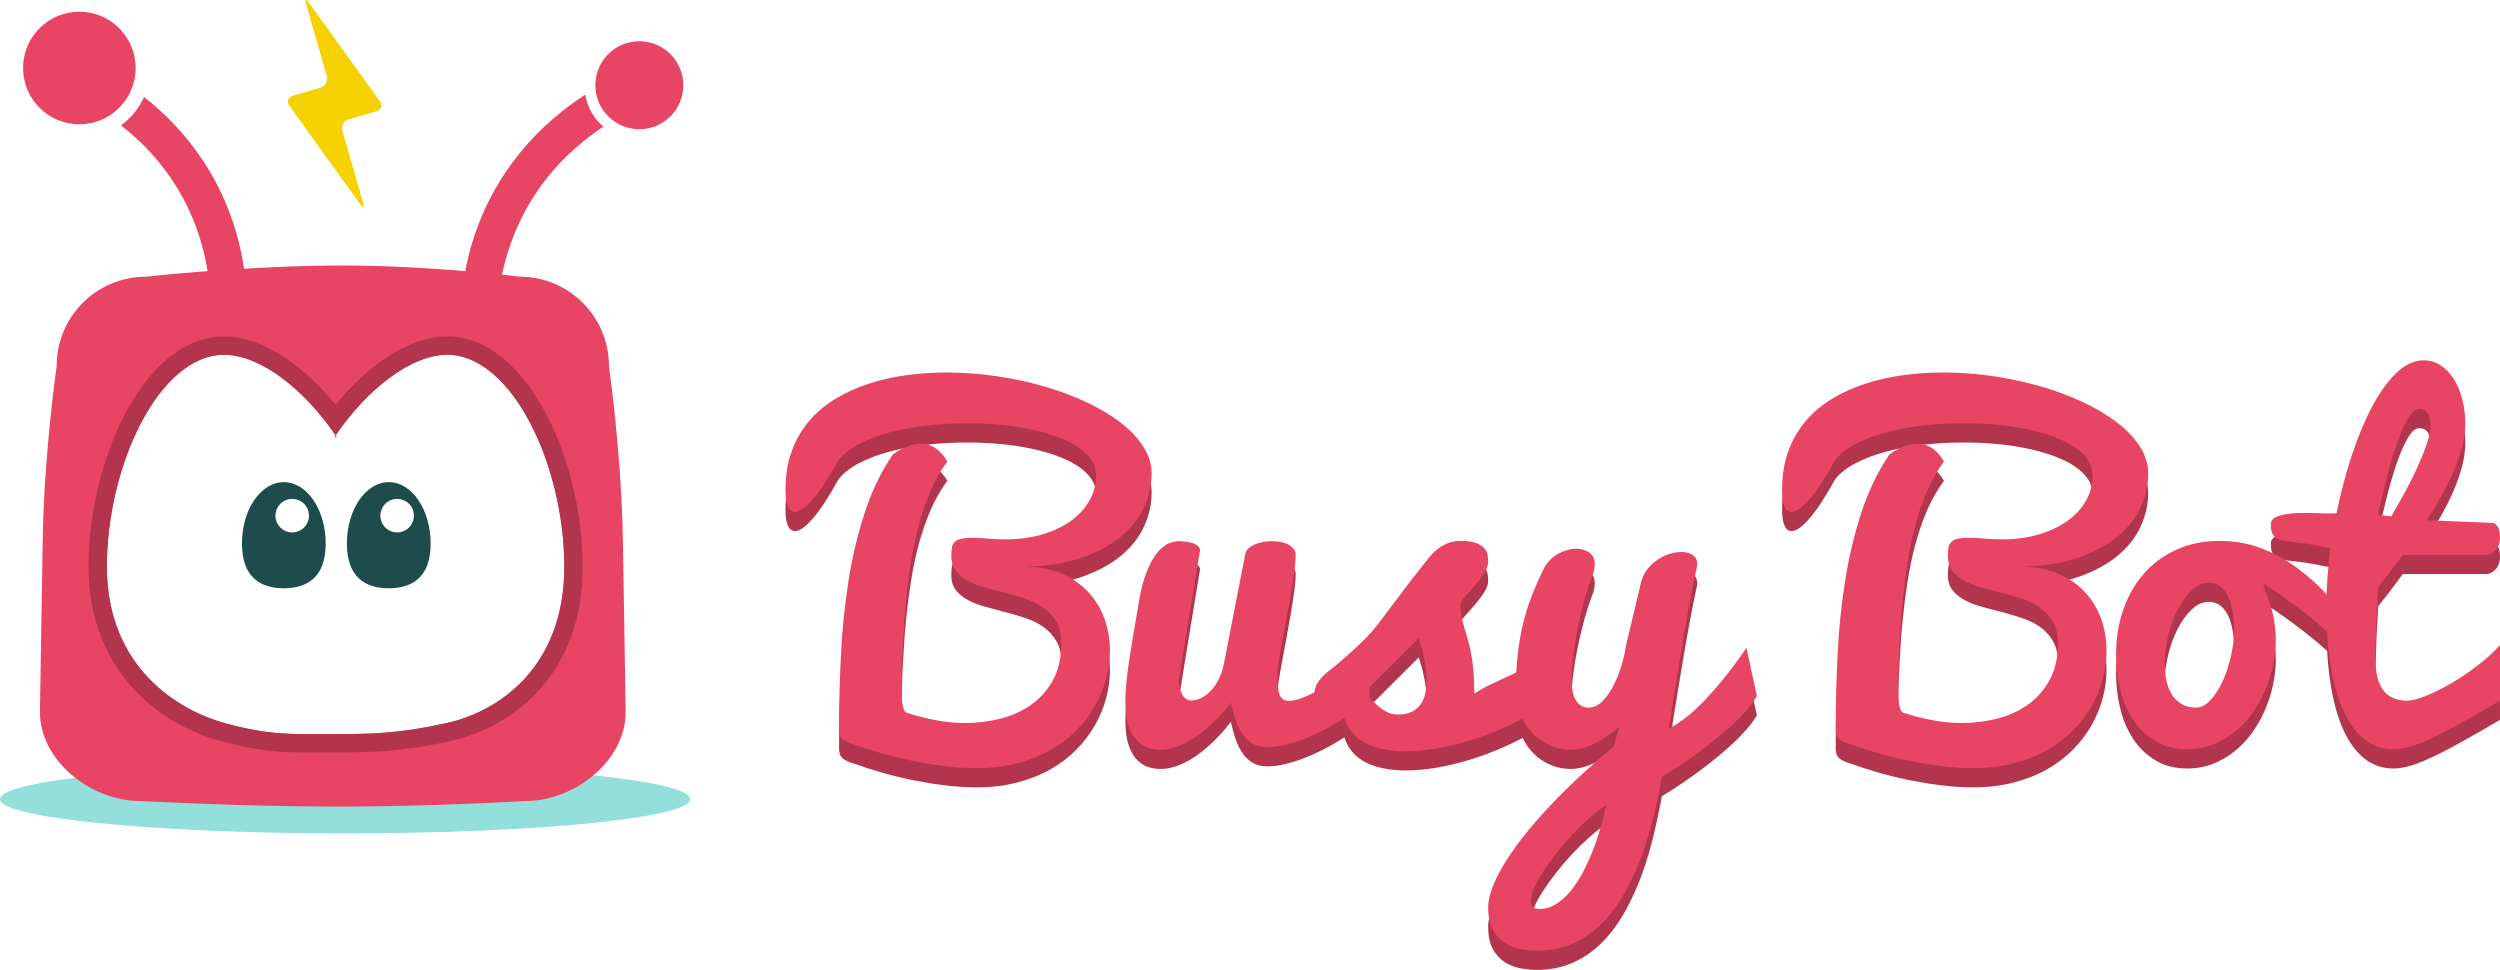 <?xml version="1.0" encoding="utf-8"?>
<!-- Generator: Adobe Illustrator 15.1.0, SVG Export Plug-In . SVG Version: 6.00 Build 0)  -->
<!DOCTYPE svg PUBLIC "-//W3C//DTD SVG 1.1//EN" "http://www.w3.org/Graphics/SVG/1.1/DTD/svg11.dtd">
<svg version="1.1" id="Layer_1" xmlns="http://www.w3.org/2000/svg" xmlns:xlink="http://www.w3.org/1999/xlink" x="0px" y="0px"
	 width="224px" height="86.905px" viewBox="0 0 224 86.905" enable-background="new 0 0 224 86.905" xml:space="preserve">
<g>
	<path fill="#E84564" d="M20.575,19.069c-1.167-3.107-3.402-7.029-7.666-10.38c-0.458,1.019-1.176,1.893-2.069,2.543
		c8.52,6.623,7.996,15.95,7.964,16.409l3.28,0.247C22.097,27.725,22.365,23.836,20.575,19.069"/>
	<path fill="#E84564" d="M54.059,11.353c-0.838-0.728-1.427-1.732-1.625-2.871c-5.56,3.61-8.287,8.227-9.621,11.779
		c-1.791,4.768-1.522,8.656-1.51,8.819l3.281-0.247C44.575,28.714,43.913,18.071,54.059,11.353"/>
	<path fill="#93DFDC" d="M61.849,71.601c0,1.696-13.845,3.07-30.925,3.07C13.845,74.671,0,73.297,0,71.601
		c0-1.695,13.845-3.07,30.924-3.07C48.004,68.53,61.849,69.905,61.849,71.601"/>
	<path fill="#E84564" d="M30.164,39.146c-0.026-0.039-0.053-0.078-0.08-0.117c-0.004-0.006-0.009-0.013-0.014-0.019
		c-0.03,0.045-0.062,0.088-0.093,0.133L30.164,39.146z M55.812,48.447c-0.125-7.802-1.252-15.66-1.252-15.66
		c0-4.417-3.581-7.997-7.997-7.997c0,0-7.804-1-15.877-1c-8.65,0-17.611,1-17.611,1c-4.417,0-7.997,3.581-7.997,7.997
		c0,0-1.125,7.768-1.25,15.524c-0.125,7.737-0.25,15.465-0.25,15.465c0,4.416,4.58,7.997,8.997,7.997c0,0,9.282,0.5,17.851,0.5
		c8.165,0,16.637-0.5,16.637-0.5c4.417,0,8.997-3.581,8.997-7.997C56.06,63.776,55.937,56.139,55.812,48.447 M40.066,64.775
		c-4.499,1-6.892,1-10.658,1c-3.326,0-5.354,0.113-9.335-1C16.092,63.663,9.577,59.89,9.577,50.78s4.699-18.993,10.496-18.993
		c3.195,0,7.119,3.002,9.998,7.222c2.879-4.219,6.801-7.222,9.996-7.222c5.797,0,10.496,9.883,10.496,18.993
		S44.564,63.776,40.066,64.775"/>
	<path fill="#F6D100" d="M31.24,10.694c-0.432,0.126-0.684,0.585-0.559,1.021l1.853,6.465c0.125,0.436,0.011,0.491-0.253,0.124
		l-6.356-8.831c-0.264-0.367-0.126-0.77,0.306-0.896l2.491-0.724c0.432-0.126,0.684-0.585,0.559-1.021l-1.853-6.464
		c-0.125-0.436-0.011-0.492,0.253-0.125l6.356,8.832c0.265,0.367,0.126,0.77-0.306,0.896L31.24,10.694z"/>
	<path fill-rule="evenodd" clip-rule="evenodd" fill="#1E4C4D" d="M25.43,43.2c-2.073,0-3.752,2.465-3.752,5.505
		s1.68,4.003,3.752,4.003c2.073,0,3.753-0.963,3.753-4.003S27.503,43.2,25.43,43.2 M26.181,47.704c-0.829,0-1.501-0.672-1.501-1.501
		s0.672-1.501,1.501-1.501s1.501,0.672,1.501,1.501S27.01,47.704,26.181,47.704"/>
	<path fill-rule="evenodd" clip-rule="evenodd" fill="#1E4C4D" d="M34.833,43.2c-2.072,0-3.752,2.465-3.752,5.505
		s1.68,4.003,3.752,4.003c2.073,0,3.753-0.963,3.753-4.003S36.906,43.2,34.833,43.2 M35.584,47.704
		c-0.829,0-1.501-0.672-1.501-1.501s0.672-1.501,1.501-1.501s1.501,0.672,1.501,1.501S36.413,47.704,35.584,47.704"/>
	<path fill="#E84564" d="M57.284,3.695c-2.177,0-3.941,1.764-3.941,3.941s1.764,3.941,3.941,3.941s3.941-1.765,3.941-3.941
		S59.461,3.695,57.284,3.695"/>
	<path fill="#E84564" d="M7.11,1.05c-2.785,0-5.043,2.258-5.043,5.043s2.258,5.043,5.043,5.043s5.043-2.258,5.043-5.043
		S9.896,1.05,7.11,1.05"/>
	<path fill="#B3354D" d="M75.103,42.996c-0.843,1.53-1.595,2.678-2.255,3.442c-0.662,0.765-1.199,1.147-1.614,1.147
		c-0.57,0-0.855-0.655-0.855-1.965c0-1.271,0.182-2.411,0.544-3.422c0.363-1.012,0.872-1.909,1.526-2.693
		c0.655-0.785,1.433-1.452,2.333-2.003c0.901-0.551,1.886-1.004,2.956-1.361c1.07-0.356,2.201-0.619,3.394-0.788
		c1.192-0.168,2.417-0.253,3.675-0.253c1.465,0,2.936,0.107,4.414,0.321c1.478,0.214,2.897,0.515,4.259,0.904
		c1.361,0.389,2.631,0.859,3.812,1.41c1.179,0.552,2.207,1.161,3.082,1.828c0.875,0.668,1.562,1.39,2.062,2.168
		c0.499,0.777,0.749,1.588,0.749,2.431c0,0.998-0.217,1.983-0.651,2.956c-0.435,0.972-1.115,1.851-2.042,2.635
		c-0.927,0.784-2.113,1.429-3.559,1.935c-1.446,0.506-3.179,0.778-5.202,0.816c1.283,0,2.404,0.204,3.364,0.612
		c0.959,0.409,1.763,0.96,2.411,1.653c0.648,0.693,1.134,1.494,1.458,2.401c0.324,0.908,0.486,1.861,0.486,2.859
		c0,0.816-0.11,1.646-0.331,2.488c-0.22,0.844-0.551,1.653-0.992,2.431c-0.441,0.778-0.992,1.508-1.653,2.188
		s-1.436,1.273-2.324,1.779c-0.888,0.505-1.889,0.904-3.004,1.195c-1.115,0.292-2.34,0.438-3.675,0.438
		c-0.843,0-1.73-0.055-2.664-0.165s-1.876-0.26-2.83-0.447c-0.953-0.188-1.89-0.411-2.81-0.671c-0.921-0.26-1.789-0.538-2.606-0.836
		c-0.363-0.091-0.684-0.227-0.963-0.408c-0.278-0.182-0.418-0.506-0.418-0.973c0-2.152,0.055-4.355,0.166-6.611
		c0.11-2.256,0.333-4.46,0.671-6.611c0.337-2.152,0.823-4.204,1.458-6.155c0.635-1.951,1.478-3.697,2.528-5.24
		c0.92-0.636,1.756-0.953,2.508-0.953c0.946,0,1.737,0.531,2.372,1.595c-0.597,0.804-1.105,1.698-1.526,2.684
		s-0.775,2.019-1.06,3.102c-0.285,1.082-0.515,2.188-0.69,3.315c-0.175,1.128-0.314,2.229-0.418,3.306
		c-0.065,0.609-0.12,1.258-0.165,1.944c-0.046,0.688-0.088,1.388-0.126,2.101c-0.039,0.713-0.068,1.423-0.087,2.129
		c-0.02,0.707-0.029,1.385-0.029,2.032c0,0.104,0.003,0.247,0.01,0.428c0.006,0.182,0.022,0.369,0.049,0.564
		c0.026,0.194,0.064,0.372,0.117,0.534c0.051,0.162,0.129,0.282,0.233,0.36c0.791,0.259,1.64,0.479,2.548,0.661
		c0.907,0.182,1.815,0.271,2.723,0.271c1.101,0,2.171-0.133,3.208-0.398s1.958-0.687,2.762-1.264
		c0.803-0.577,1.448-1.315,1.935-2.217c0.486-0.901,0.729-1.993,0.729-3.276c0-0.752-0.143-1.378-0.428-1.877
		s-0.658-0.917-1.118-1.254c-0.46-0.337-0.985-0.606-1.575-0.808c-0.59-0.2-1.193-0.382-1.809-0.544s-1.218-0.321-1.808-0.477
		s-1.115-0.354-1.575-0.593c-0.46-0.24-0.833-0.538-1.118-0.895s-0.428-0.82-0.428-1.391c0-0.272,0.017-0.509,0.048-0.71
		c0.033-0.2,0.11-0.366,0.234-0.496c0.123-0.129,0.304-0.227,0.544-0.292c0.24-0.064,0.567-0.097,0.981-0.097
		c0.558,0,1.066,0.022,1.527,0.068c0.46,0.045,0.956,0.067,1.488,0.067c1.244,0,2.369-0.151,3.374-0.457
		c1.005-0.304,1.86-0.716,2.567-1.234s1.251-1.125,1.633-1.818c0.383-0.693,0.574-1.436,0.574-2.227
		c0-0.518-0.149-0.995-0.448-1.429c-0.298-0.435-0.716-0.823-1.254-1.167c-0.539-0.344-1.17-0.645-1.896-0.904
		c-0.726-0.26-1.517-0.477-2.373-0.651s-1.757-0.305-2.703-0.389c-0.946-0.085-1.906-0.127-2.878-0.127
		c-1.232,0-2.447,0.068-3.646,0.204c-1.199,0.137-2.314,0.344-3.345,0.623c-1.031,0.278-1.944,0.628-2.742,1.05
		C76.124,41.949,75.518,42.438,75.103,42.996"/>
	<path fill="#B3354D" d="M116.095,51.455c0,0.351-0.039,0.826-0.117,1.43c-0.078,0.603-0.178,1.264-0.301,1.983
		c-0.123,0.719-0.256,1.462-0.398,2.227s-0.275,1.478-0.398,2.139c-0.124,0.661-0.224,1.241-0.302,1.74
		c-0.078,0.499-0.116,0.846-0.116,1.041c0,0.363,0.006,0.696,0.019,1.001s0.052,0.571,0.117,0.797
		c0.064,0.228,0.165,0.402,0.301,0.525s0.334,0.185,0.593,0.185c0.285,0,0.632-0.071,1.04-0.214
		c0.409-0.143,0.843-0.333,1.303-0.573c0.459-0.24,0.93-0.512,1.41-0.816s0.937-0.626,1.371-0.963s0.829-0.671,1.186-1.001
		c0.357-0.331,0.646-0.639,0.866-0.924c0,0.428,0.003,0.816,0.01,1.166c0.006,0.351,0.01,0.685,0.01,1.002s0.003,0.645,0.009,0.981
		c0.007,0.338,0.011,0.714,0.011,1.128c-0.286,0.286-0.639,0.59-1.061,0.914c-0.421,0.324-0.888,0.648-1.399,0.973
		c-0.513,0.324-1.057,0.635-1.634,0.934c-0.577,0.298-1.157,0.561-1.74,0.787c-0.583,0.228-1.161,0.408-1.731,0.545
		c-0.57,0.136-1.102,0.204-1.595,0.204s-0.914-0.098-1.264-0.292s-0.651-0.467-0.904-0.816c-0.253-0.351-0.467-0.769-0.642-1.255
		c-0.175-0.485-0.327-1.027-0.457-1.623c-0.466,0.609-0.959,1.17-1.478,1.682c-0.519,0.513-1.047,0.956-1.584,1.332
		c-0.539,0.376-1.083,0.672-1.634,0.885c-0.551,0.214-1.086,0.321-1.604,0.321c-0.427,0-0.83-0.071-1.206-0.214
		s-0.709-0.383-1.001-0.72c-0.292-0.337-0.522-0.78-0.69-1.332c-0.169-0.551-0.253-1.235-0.253-2.052
		c0-0.998,0.12-2.269,0.359-3.812c0.24-1.543,0.535-3.306,0.885-5.289c0.026-0.194,0.075-0.457,0.146-0.787
		c0.071-0.331,0.168-0.69,0.291-1.079c0.123-0.39,0.275-0.785,0.458-1.187c0.181-0.402,0.395-0.765,0.642-1.089
		c0.246-0.324,0.535-0.59,0.865-0.798c0.331-0.207,0.703-0.317,1.118-0.33c0.687,0.025,1.18,0.113,1.478,0.263
		c0.298,0.148,0.447,0.333,0.447,0.554c-0.117,0.688-0.243,1.452-0.379,2.295s-0.276,1.691-0.418,2.547
		c-0.143,0.856-0.278,1.688-0.408,2.499c-0.129,0.811-0.246,1.533-0.35,2.168c-0.104,0.636-0.185,1.147-0.243,1.536
		c-0.059,0.39-0.087,0.591-0.087,0.604c0,0.233,0.022,0.457,0.068,0.671s0.113,0.405,0.204,0.573
		c0.091,0.169,0.208,0.305,0.35,0.408c0.143,0.104,0.312,0.156,0.505,0.156c0.285,0,0.577-0.075,0.875-0.225
		c0.298-0.148,0.58-0.362,0.846-0.642c0.266-0.278,0.502-0.622,0.71-1.03c0.207-0.408,0.363-0.871,0.467-1.391l1.925-9.878
		c0.064-0.312,0.327-0.574,0.787-0.788c0.46-0.214,0.982-0.32,1.565-0.32c0.661,0,1.186,0.116,1.575,0.35
		C115.9,50.794,116.095,51.093,116.095,51.455"/>
	<path fill="#B3354D" d="M119.634,61.393c0.727-0.623,1.316-1.142,1.771-1.556c0.453-0.415,0.842-0.795,1.166-1.138
		c0.324-0.344,0.619-0.69,0.885-1.041c0.266-0.35,0.58-0.765,0.943-1.244c0.362-0.479,0.804-1.066,1.322-1.76
		s1.192-1.559,2.022-2.596c0.168-0.233,0.356-0.461,0.564-0.682c0.207-0.22,0.437-0.418,0.689-0.593s0.531-0.317,0.836-0.428
		s0.645-0.165,1.021-0.165c0.622,0,1.102,0.068,1.439,0.204c0.336,0.136,0.583,0.302,0.738,0.496
		c0.156,0.194,0.246,0.398,0.272,0.612c0.025,0.214,0.038,0.398,0.038,0.555c0,0.311-0.123,0.654-0.369,1.03
		s-0.519,0.739-0.816,1.089c-0.299,0.35-0.58,0.671-0.846,0.963c-0.266,0.291-0.418,0.509-0.457,0.651
		c0,0.401,0.029,0.768,0.088,1.099c0.058,0.33,0.136,0.654,0.232,0.972c0.098,0.318,0.198,0.655,0.302,1.012
		s0.204,0.768,0.302,1.234c0.097,0.467,0.175,1.005,0.233,1.614s0.087,1.329,0.087,2.158c0.467-0.311,0.969-0.593,1.508-0.846
		c0.537-0.253,1.099-0.516,1.682-0.787c0.584-0.272,1.183-0.574,1.799-0.904c0.615-0.331,1.234-0.729,1.857-1.196l0.02,4.355
		c-0.805,0.623-1.734,1.206-2.791,1.75c-1.057,0.545-2.165,1.024-3.325,1.439s-2.334,0.742-3.52,0.982
		c-1.187,0.239-2.312,0.359-3.374,0.359c-0.766,0-1.478-0.071-2.139-0.214s-1.242-0.366-1.74-0.671
		c-0.5-0.305-0.905-0.703-1.216-1.196c-0.312-0.492-0.499-1.089-0.564-1.789c-0.182,0.04-0.359,0.065-0.534,0.078
		c-0.176,0.014-0.348,0.02-0.516,0.02c-0.207,0-0.401-0.006-0.583-0.02c-0.182-0.013-0.338-0.062-0.467-0.146
		c-0.13-0.084-0.233-0.221-0.312-0.408c-0.078-0.188-0.116-0.457-0.116-0.808c0-0.311,0.078-0.6,0.233-0.865
		c0.155-0.266,0.337-0.502,0.544-0.71c0.207-0.207,0.415-0.389,0.622-0.544C119.375,61.605,119.53,61.482,119.634,61.393
		 M122.123,63.881c0.155,0,0.327,0.098,0.516,0.292c0.188,0.194,0.405,0.408,0.651,0.642s0.531,0.447,0.855,0.642
		s0.693,0.292,1.108,0.292c0.506,0,0.924-0.084,1.255-0.253c0.33-0.168,0.593-0.392,0.787-0.671c0.194-0.278,0.33-0.603,0.408-0.973
		c0.078-0.369,0.116-0.755,0.116-1.156c0-0.351-0.022-0.707-0.067-1.07c-0.046-0.362-0.104-0.709-0.175-1.04
		c-0.071-0.33-0.149-0.642-0.233-0.933c-0.085-0.292-0.159-0.542-0.224-0.749L122.123,63.881z"/>
	<path fill="#B3354D" d="M147.033,53.925c0.104-0.44,0.288-0.833,0.554-1.177c0.266-0.343,0.57-0.632,0.914-0.865
		s0.703-0.408,1.079-0.524c0.376-0.117,0.732-0.176,1.069-0.176c0.402,0,0.739,0.088,1.012,0.263s0.408,0.451,0.408,0.827
		c0,0.116-0.02,0.252-0.059,0.408c-0.077,0.337-0.175,0.797-0.291,1.38c-0.117,0.584-0.243,1.245-0.379,1.984
		c-0.137,0.738-0.276,1.52-0.418,2.343c-0.144,0.823-0.279,1.644-0.409,2.46c-0.324,1.919-0.654,3.979-0.991,6.184
		c0.389-0.22,0.81-0.492,1.264-0.816s0.959-0.759,1.517-1.303c0.558-0.545,1.18-1.229,1.867-2.052
		c0.687-0.823,1.458-1.851,2.313-3.082l0.934,4.316c-0.233,0.402-0.534,0.814-0.904,1.235c-0.369,0.421-0.777,0.843-1.225,1.264
		c-0.447,0.422-0.914,0.83-1.4,1.226s-0.963,0.768-1.43,1.117c-1.102,0.83-2.288,1.634-3.558,2.412
		c-0.247,1.387-0.538,2.738-0.876,4.054c-0.337,1.316-0.735,2.548-1.195,3.695c-0.461,1.146-0.985,2.2-1.575,3.16
		c-0.591,0.959-1.258,1.782-2.003,2.469c-0.746,0.688-1.578,1.223-2.499,1.604c-0.921,0.383-1.938,0.574-3.053,0.574
		c-0.441,0-0.917-0.046-1.43-0.137c-0.512-0.091-0.985-0.271-1.419-0.544c-0.435-0.272-0.794-0.661-1.079-1.167
		s-0.429-1.18-0.429-2.022c0-0.583,0.149-1.241,0.447-1.974c0.299-0.732,0.707-1.504,1.226-2.314
		c0.519-0.81,1.134-1.652,1.848-2.527c0.712-0.875,1.487-1.747,2.324-2.615c0.835-0.869,1.71-1.725,2.624-2.567
		s1.838-1.646,2.771-2.411l0.525-1.809c-0.7,0.622-1.43,1.125-2.188,1.507c-0.759,0.383-1.494,0.574-2.207,0.574
		c-0.622,0-1.229-0.127-1.817-0.38c-0.591-0.252-1.112-0.615-1.566-1.089c-0.453-0.473-0.816-1.05-1.088-1.73
		c-0.273-0.681-0.409-1.448-0.409-2.305c0-1.128,0.056-2.164,0.165-3.11c0.11-0.946,0.27-1.848,0.477-2.704
		c0.207-0.855,0.467-1.682,0.778-2.479c0.312-0.798,0.667-1.604,1.069-2.421c0.298-0.584,0.727-1.027,1.283-1.332
		c0.558-0.305,1.102-0.457,1.634-0.457c0.453,0,0.843,0.113,1.167,0.34c0.323,0.227,0.486,0.581,0.486,1.06
		c0,0.144-0.017,0.299-0.049,0.467c-0.033,0.169-0.088,0.351-0.166,0.545c-0.232,0.597-0.463,1.3-0.69,2.109
		c-0.227,0.811-0.428,1.641-0.603,2.489c-0.175,0.85-0.314,1.683-0.418,2.499s-0.155,1.536-0.155,2.158
		c0,0.324,0.022,0.639,0.067,0.943c0.046,0.305,0.127,0.577,0.243,0.816c0.117,0.24,0.272,0.435,0.468,0.584
		c0.193,0.148,0.439,0.224,0.738,0.224c0.479,0,0.914-0.208,1.303-0.623c0.39-0.414,0.726-0.913,1.012-1.497
		c0.285-0.583,0.515-1.187,0.689-1.809c0.176-0.622,0.289-1.141,0.341-1.556L147.033,53.925z M137.933,83.172
		c0.544,0,1.06-0.159,1.546-0.477c0.486-0.318,0.934-0.736,1.342-1.255s0.78-1.108,1.118-1.77c0.337-0.661,0.635-1.339,0.895-2.032
		c0.259-0.693,0.479-1.37,0.661-2.031c0.182-0.662,0.323-1.252,0.428-1.77c-0.506,0.337-1.021,0.738-1.546,1.205
		c-0.525,0.467-1.037,0.969-1.536,1.507s-0.973,1.092-1.42,1.663c-0.447,0.57-0.839,1.118-1.177,1.643
		c-0.337,0.525-0.603,1.015-0.797,1.469c-0.194,0.453-0.291,0.829-0.291,1.128C137.155,82.932,137.414,83.172,137.933,83.172"/>
	<path fill="#B3354D" d="M164.398,42.996c-0.843,1.53-1.595,2.678-2.256,3.442s-1.198,1.147-1.614,1.147
		c-0.569,0-0.855-0.655-0.855-1.965c0-1.271,0.182-2.411,0.545-3.422c0.363-1.012,0.872-1.909,1.526-2.693
		c0.655-0.785,1.433-1.452,2.333-2.003c0.901-0.551,1.887-1.004,2.956-1.361c1.069-0.356,2.2-0.619,3.394-0.788
		c1.192-0.168,2.418-0.253,3.676-0.253c1.464,0,2.936,0.107,4.414,0.321c1.478,0.214,2.897,0.515,4.258,0.904
		c1.361,0.389,2.632,0.859,3.812,1.41c1.18,0.552,2.207,1.161,3.082,1.828c0.875,0.668,1.562,1.39,2.062,2.168
		c0.499,0.777,0.749,1.588,0.749,2.431c0,0.998-0.218,1.983-0.651,2.956c-0.435,0.972-1.115,1.851-2.042,2.635
		s-2.113,1.429-3.559,1.935c-1.446,0.506-3.18,0.778-5.202,0.816c1.283,0,2.405,0.204,3.364,0.612
		c0.959,0.409,1.763,0.96,2.411,1.653s1.135,1.494,1.459,2.401c0.323,0.908,0.485,1.861,0.485,2.859c0,0.816-0.109,1.646-0.33,2.488
		c-0.221,0.844-0.551,1.653-0.992,2.431c-0.44,0.778-0.991,1.508-1.652,2.188s-1.437,1.273-2.324,1.779
		c-0.888,0.505-1.89,0.904-3.004,1.195c-1.115,0.292-2.341,0.438-3.675,0.438c-0.844,0-1.731-0.055-2.664-0.165
		c-0.934-0.11-1.877-0.26-2.83-0.447c-0.953-0.188-1.89-0.411-2.81-0.671c-0.921-0.26-1.789-0.538-2.606-0.836
		c-0.362-0.091-0.684-0.227-0.962-0.408c-0.279-0.182-0.418-0.506-0.418-0.973c0-2.152,0.055-4.355,0.165-6.611
		s0.334-4.46,0.671-6.611c0.337-2.152,0.823-4.204,1.458-6.155s1.479-3.697,2.528-5.24c0.92-0.636,1.757-0.953,2.509-0.953
		c0.945,0,1.736,0.531,2.372,1.595c-0.597,0.804-1.105,1.698-1.526,2.684c-0.422,0.985-0.774,2.019-1.06,3.102
		c-0.285,1.082-0.516,2.188-0.69,3.315c-0.176,1.128-0.314,2.229-0.418,3.306c-0.065,0.609-0.12,1.258-0.166,1.944
		c-0.045,0.688-0.087,1.388-0.126,2.101s-0.068,1.423-0.088,2.129c-0.019,0.707-0.029,1.385-0.029,2.032
		c0,0.104,0.004,0.247,0.011,0.428c0.006,0.182,0.022,0.369,0.048,0.564c0.026,0.194,0.064,0.372,0.117,0.534
		c0.052,0.162,0.129,0.282,0.233,0.36c0.79,0.259,1.64,0.479,2.547,0.661s1.814,0.271,2.723,0.271c1.102,0,2.172-0.133,3.208-0.398
		c1.037-0.266,1.958-0.687,2.762-1.264s1.448-1.315,1.936-2.217c0.485-0.901,0.729-1.993,0.729-3.276
		c0-0.752-0.143-1.378-0.428-1.877s-0.658-0.917-1.118-1.254s-0.985-0.606-1.575-0.808c-0.59-0.2-1.192-0.382-1.809-0.544
		c-0.615-0.162-1.219-0.321-1.808-0.477c-0.591-0.155-1.115-0.354-1.576-0.593c-0.46-0.24-0.833-0.538-1.117-0.895
		c-0.285-0.356-0.429-0.82-0.429-1.391c0-0.272,0.017-0.509,0.049-0.71c0.032-0.2,0.11-0.366,0.233-0.496
		c0.123-0.129,0.305-0.227,0.545-0.292c0.239-0.064,0.566-0.097,0.981-0.097c0.558,0,1.066,0.022,1.527,0.068
		c0.459,0.045,0.955,0.067,1.487,0.067c1.244,0,2.369-0.151,3.373-0.457c1.005-0.304,1.86-0.716,2.567-1.234
		s1.251-1.125,1.634-1.818c0.382-0.693,0.573-1.436,0.573-2.227c0-0.518-0.149-0.995-0.447-1.429
		c-0.298-0.435-0.717-0.823-1.254-1.167c-0.538-0.344-1.171-0.645-1.896-0.904s-1.517-0.477-2.372-0.651s-1.757-0.305-2.703-0.389
		c-0.946-0.085-1.905-0.127-2.878-0.127c-1.231,0-2.447,0.068-3.646,0.204c-1.2,0.137-2.314,0.344-3.346,0.623
		c-1.03,0.278-1.944,0.628-2.741,1.05C165.419,41.949,164.813,42.438,164.398,42.996"/>
	<path fill="#B3354D" d="M202.784,54.294c0.376,0.752,0.658,1.546,0.846,2.383c0.188,0.836,0.282,1.637,0.282,2.401
		s-0.084,1.536-0.253,2.314c-0.168,0.777-0.412,1.529-0.729,2.255c-0.318,0.727-0.707,1.407-1.167,2.042
		c-0.46,0.636-0.985,1.187-1.575,1.653s-1.235,0.836-1.936,1.108c-0.699,0.271-1.445,0.408-2.235,0.408
		c-1.142,0-2.117-0.249-2.927-0.749c-0.811-0.499-1.476-1.15-1.993-1.954c-0.519-0.804-0.898-1.711-1.138-2.723
		c-0.24-1.011-0.36-2.035-0.36-3.072c0-1.426,0.215-2.758,0.642-3.996c0.428-1.237,1.041-2.313,1.838-3.228
		c0.798-0.914,1.772-1.634,2.927-2.159c1.153-0.524,2.45-0.787,3.89-0.787c1.231,0,2.385,0.191,3.461,0.573
		c1.075,0.383,2.084,0.895,3.023,1.536c0.94,0.643,1.815,1.378,2.625,2.208c0.811,0.829,1.566,1.685,2.266,2.566l-0.369,2.742
		c-0.35-0.467-0.823-0.973-1.42-1.518c-0.596-0.544-1.228-1.075-1.896-1.594s-1.325-1.008-1.974-1.469
		c-0.648-0.46-1.206-0.846-1.673-1.157L202.784,54.294z M196.775,65.126c0.44,0,0.868-0.224,1.283-0.671s0.778-1.012,1.089-1.692
		c0.312-0.681,0.561-1.432,0.749-2.255c0.188-0.823,0.282-1.611,0.282-2.363c0-0.596-0.046-1.15-0.136-1.662
		c-0.091-0.513-0.228-0.956-0.409-1.332s-0.415-0.675-0.699-0.896c-0.286-0.22-0.63-0.33-1.031-0.33
		c-0.532,0-1.037,0.228-1.517,0.681c-0.48,0.454-0.901,1.034-1.265,1.74c-0.362,0.707-0.647,1.487-0.855,2.343
		c-0.207,0.856-0.311,1.68-0.311,2.47c0,0.545,0.052,1.058,0.155,1.537s0.266,0.897,0.486,1.254s0.512,0.642,0.875,0.855
		C195.835,65.019,196.27,65.126,196.775,65.126"/>
	<path fill="#B3354D" d="M224,64.503c-1.245,0.727-2.354,1.361-3.325,1.906c-0.973,0.544-1.838,0.998-2.597,1.361
		c-0.758,0.363-1.432,0.635-2.021,0.816c-0.591,0.182-1.126,0.272-1.604,0.272c-0.985,0-1.854-0.298-2.605-0.895
		c-0.752-0.597-1.381-1.455-1.887-2.576c-0.506-1.122-0.885-2.479-1.138-4.074s-0.379-3.391-0.379-5.387
		c0-0.777,0.032-1.607,0.097-2.489c0.064-0.881,0.156-1.756,0.272-2.625c-0.389-0.052-0.69-0.101-0.904-0.146
		c-0.214-0.046-0.44-0.091-0.681-0.137c-0.24-0.045-0.544-0.094-0.914-0.146c-0.369-0.052-0.904-0.117-1.604-0.194
		c-0.311-0.039-0.55-0.113-0.719-0.224s-0.292-0.24-0.37-0.389c-0.077-0.149-0.123-0.305-0.136-0.467s-0.02-0.302-0.02-0.418
		c0-0.26,0.126-0.457,0.38-0.594c0.252-0.136,0.576-0.236,0.972-0.302c0.396-0.064,0.829-0.1,1.303-0.106
		c0.474-0.006,0.927-0.003,1.361,0.01s0.823,0.022,1.167,0.029s0.58-0.003,0.709-0.029c0.351-1.75,0.795-3.445,1.332-5.085
		c0.538-1.64,1.141-3.098,1.809-4.375c0.668-1.276,1.397-2.301,2.188-3.072c0.791-0.771,1.621-1.157,2.489-1.157
		c0.558,0,1.066,0.156,1.526,0.467c0.461,0.312,0.853,0.726,1.177,1.245s0.574,1.125,0.749,1.818
		c0.175,0.694,0.263,1.417,0.263,2.168c0,0.636-0.091,1.306-0.272,2.013s-0.428,1.426-0.739,2.158
		c-0.311,0.732-0.678,1.476-1.099,2.227c-0.421,0.752-0.865,1.497-1.332,2.236c0.117,0.014,0.312,0.022,0.584,0.029
		c0.271,0.007,0.586,0.017,0.942,0.029s0.742,0.029,1.157,0.049s0.816,0.035,1.206,0.048c0.389,0.014,0.751,0.026,1.089,0.039
		c0.337,0.014,0.615,0.026,0.836,0.039c0.26,0.013,0.447,0.143,0.563,0.39c0.117,0.246,0.176,0.557,0.176,0.933
		c0,0.454-0.13,0.823-0.39,1.108c-0.259,0.285-0.544,0.428-0.855,0.428h-7.467c-0.376,0.519-0.756,1.027-1.138,1.526
		c-0.383,0.5-0.736,0.95-1.06,1.352c-0.052,0.804-0.098,1.595-0.137,2.373c-0.013,0.337-0.025,0.684-0.039,1.04
		c-0.013,0.356-0.025,0.71-0.039,1.06c-0.013,0.351-0.021,0.688-0.028,1.011c-0.007,0.325-0.01,0.623-0.01,0.896
		c0,0.7,0.064,1.29,0.194,1.77s0.317,0.872,0.564,1.177c0.246,0.304,0.547,0.524,0.903,0.66c0.356,0.137,0.756,0.204,1.196,0.204
		c0.272,0,0.612-0.064,1.021-0.194c0.408-0.129,0.855-0.308,1.342-0.534c0.485-0.227,0.998-0.496,1.535-0.808
		c0.538-0.311,1.07-0.651,1.595-1.021c0.525-0.369,1.027-0.759,1.508-1.167c0.479-0.408,0.913-0.826,1.303-1.254V64.503z
		 M217.777,39.885c0-0.143-0.01-0.301-0.029-0.476c-0.02-0.175-0.062-0.34-0.127-0.496c-0.064-0.155-0.165-0.285-0.301-0.389
		c-0.137-0.104-0.328-0.155-0.574-0.155c-0.337,0-0.678,0.298-1.021,0.895c-0.344,0.597-0.674,1.358-0.992,2.285
		c-0.317,0.927-0.615,1.947-0.894,3.062c-0.279,1.115-0.535,2.197-0.769,3.247c0.194,0.026,0.389,0.049,0.583,0.068
		s0.396,0.042,0.604,0.068c0.389-0.661,0.794-1.377,1.215-2.149c0.421-0.771,0.801-1.529,1.138-2.275
		c0.337-0.745,0.615-1.441,0.836-2.09S217.777,40.3,217.777,39.885"/>
	<path fill="#E84564" d="M75.103,41.271c-0.843,1.53-1.595,2.678-2.255,3.442c-0.662,0.766-1.199,1.147-1.614,1.147
		c-0.57,0-0.855-0.654-0.855-1.965c0-1.27,0.182-2.411,0.544-3.422c0.363-1.011,0.872-1.909,1.526-2.693
		c0.655-0.784,1.433-1.451,2.333-2.003c0.901-0.551,1.886-1.004,2.956-1.361c1.07-0.356,2.201-0.619,3.394-0.788
		c1.192-0.168,2.417-0.253,3.675-0.253c1.465,0,2.936,0.107,4.414,0.321c1.478,0.213,2.897,0.515,4.259,0.904
		c1.361,0.389,2.631,0.859,3.812,1.41c1.179,0.551,2.207,1.161,3.082,1.828c0.875,0.668,1.562,1.391,2.062,2.168
		c0.499,0.778,0.749,1.589,0.749,2.431c0,0.999-0.217,1.983-0.651,2.956c-0.435,0.973-1.115,1.851-2.042,2.635
		c-0.927,0.784-2.113,1.43-3.559,1.936c-1.446,0.505-3.179,0.777-5.202,0.816c1.283,0,2.404,0.204,3.364,0.612
		c0.959,0.408,1.763,0.96,2.411,1.653c0.648,0.693,1.134,1.494,1.458,2.401c0.324,0.907,0.486,1.86,0.486,2.858
		c0,0.816-0.11,1.646-0.331,2.489s-0.551,1.652-0.992,2.431c-0.441,0.777-0.992,1.507-1.653,2.188s-1.436,1.273-2.324,1.779
		c-0.888,0.506-1.889,0.904-3.004,1.196c-1.115,0.291-2.34,0.438-3.675,0.438c-0.843,0-1.73-0.056-2.664-0.166
		s-1.876-0.259-2.83-0.447c-0.953-0.188-1.89-0.411-2.81-0.671c-0.921-0.26-1.789-0.537-2.606-0.836
		c-0.363-0.09-0.684-0.227-0.963-0.408c-0.278-0.182-0.418-0.506-0.418-0.973c0-2.151,0.055-4.355,0.166-6.611
		c0.11-2.256,0.333-4.46,0.671-6.611c0.337-2.152,0.823-4.204,1.458-6.154c0.635-1.951,1.478-3.698,2.528-5.241
		c0.92-0.635,1.756-0.952,2.508-0.952c0.946,0,1.737,0.531,2.372,1.594c-0.597,0.804-1.105,1.698-1.526,2.684
		s-0.775,2.02-1.06,3.102c-0.285,1.083-0.515,2.188-0.69,3.315c-0.175,1.128-0.314,2.23-0.418,3.306
		c-0.065,0.61-0.12,1.259-0.165,1.945c-0.046,0.687-0.088,1.387-0.126,2.1c-0.039,0.713-0.068,1.423-0.087,2.13
		c-0.02,0.706-0.029,1.384-0.029,2.032c0,0.104,0.003,0.246,0.01,0.427c0.006,0.183,0.022,0.37,0.049,0.564
		c0.026,0.194,0.064,0.373,0.117,0.535c0.051,0.162,0.129,0.281,0.233,0.359c0.791,0.26,1.64,0.479,2.548,0.661
		c0.907,0.182,1.815,0.272,2.723,0.272c1.101,0,2.171-0.133,3.208-0.399c1.037-0.265,1.958-0.687,2.762-1.264
		c0.803-0.576,1.448-1.315,1.935-2.217c0.486-0.9,0.729-1.993,0.729-3.276c0-0.752-0.143-1.378-0.428-1.877
		c-0.285-0.498-0.658-0.917-1.118-1.254c-0.46-0.337-0.985-0.605-1.575-0.807s-1.193-0.383-1.809-0.545s-1.218-0.321-1.808-0.477
		s-1.115-0.353-1.575-0.593c-0.46-0.239-0.833-0.538-1.118-0.895s-0.428-0.82-0.428-1.391c0-0.272,0.017-0.509,0.048-0.709
		c0.033-0.201,0.11-0.367,0.234-0.496c0.123-0.13,0.304-0.227,0.544-0.292c0.24-0.064,0.567-0.098,0.981-0.098
		c0.558,0,1.066,0.023,1.527,0.068c0.46,0.046,0.956,0.068,1.488,0.068c1.244,0,2.369-0.152,3.374-0.457s1.86-0.716,2.567-1.235
		c0.707-0.518,1.251-1.124,1.633-1.818c0.383-0.693,0.574-1.435,0.574-2.226c0-0.519-0.149-0.995-0.448-1.43
		c-0.298-0.435-0.716-0.823-1.254-1.167c-0.539-0.343-1.17-0.645-1.896-0.904c-0.726-0.259-1.517-0.476-2.373-0.651
		c-0.855-0.175-1.757-0.304-2.703-0.389c-0.946-0.084-1.906-0.126-2.878-0.126c-1.232,0-2.447,0.068-3.646,0.204
		c-1.199,0.136-2.314,0.344-3.345,0.623c-1.031,0.278-1.944,0.628-2.742,1.05C76.124,40.225,75.518,40.715,75.103,41.271"/>
	<path fill="#E84564" d="M116.095,49.73c0,0.351-0.039,0.827-0.117,1.43c-0.078,0.603-0.178,1.264-0.301,1.983
		s-0.256,1.462-0.398,2.227c-0.143,0.766-0.275,1.478-0.398,2.139c-0.124,0.661-0.224,1.242-0.302,1.741
		c-0.078,0.499-0.116,0.846-0.116,1.04c0,0.363,0.006,0.697,0.019,1.002c0.013,0.304,0.052,0.57,0.117,0.797
		c0.064,0.227,0.165,0.401,0.301,0.524c0.136,0.124,0.334,0.186,0.593,0.186c0.285,0,0.632-0.071,1.04-0.214
		c0.409-0.143,0.843-0.334,1.303-0.574c0.459-0.239,0.93-0.512,1.41-0.816s0.937-0.625,1.371-0.963
		c0.435-0.337,0.829-0.671,1.186-1.001c0.357-0.331,0.646-0.639,0.866-0.924c0,0.428,0.003,0.816,0.01,1.167
		c0.006,0.35,0.01,0.684,0.01,1.001c0,0.318,0.003,0.646,0.009,0.982c0.007,0.337,0.011,0.713,0.011,1.128
		c-0.286,0.285-0.639,0.59-1.061,0.913c-0.421,0.325-0.888,0.649-1.399,0.973c-0.513,0.324-1.057,0.636-1.634,0.934
		c-0.577,0.299-1.157,0.561-1.74,0.787c-0.583,0.228-1.161,0.409-1.731,0.545s-1.102,0.204-1.595,0.204s-0.914-0.098-1.264-0.292
		s-0.651-0.467-0.904-0.816s-0.467-0.768-0.642-1.254c-0.175-0.486-0.327-1.027-0.457-1.624c-0.466,0.609-0.959,1.17-1.478,1.682
		c-0.519,0.513-1.047,0.957-1.584,1.332c-0.539,0.377-1.083,0.672-1.634,0.885c-0.551,0.214-1.086,0.321-1.604,0.321
		c-0.427,0-0.83-0.071-1.206-0.214c-0.376-0.142-0.709-0.382-1.001-0.72c-0.292-0.337-0.522-0.78-0.69-1.332
		c-0.169-0.551-0.253-1.234-0.253-2.052c0-0.998,0.12-2.269,0.359-3.811c0.24-1.543,0.535-3.307,0.885-5.29
		c0.026-0.194,0.075-0.457,0.146-0.787c0.071-0.331,0.168-0.69,0.291-1.079c0.123-0.39,0.275-0.784,0.458-1.187
		c0.181-0.401,0.395-0.765,0.642-1.089c0.246-0.324,0.535-0.59,0.865-0.797c0.331-0.208,0.703-0.318,1.118-0.331
		c0.687,0.026,1.18,0.113,1.478,0.263c0.298,0.149,0.447,0.334,0.447,0.554c-0.117,0.688-0.243,1.452-0.379,2.295
		s-0.276,1.692-0.418,2.548s-0.278,1.688-0.408,2.498c-0.129,0.811-0.246,1.533-0.35,2.168c-0.104,0.636-0.185,1.148-0.243,1.537
		s-0.087,0.59-0.087,0.603c0,0.233,0.022,0.457,0.068,0.671s0.113,0.405,0.204,0.573c0.091,0.169,0.208,0.306,0.35,0.408
		c0.143,0.104,0.312,0.156,0.505,0.156c0.285,0,0.577-0.074,0.875-0.224c0.298-0.149,0.58-0.363,0.846-0.642s0.502-0.623,0.71-1.031
		c0.207-0.408,0.363-0.871,0.467-1.39l1.925-9.879c0.064-0.312,0.327-0.573,0.787-0.788c0.46-0.213,0.982-0.32,1.565-0.32
		c0.661,0,1.186,0.117,1.575,0.35C115.9,49.069,116.095,49.368,116.095,49.73"/>
	<path fill="#E84564" d="M119.634,59.668c0.727-0.622,1.316-1.141,1.771-1.556c0.453-0.415,0.842-0.794,1.166-1.138
		s0.619-0.69,0.885-1.041c0.266-0.35,0.58-0.765,0.943-1.244c0.362-0.479,0.804-1.065,1.322-1.76
		c0.519-0.693,1.192-1.559,2.022-2.596c0.168-0.233,0.356-0.46,0.564-0.681c0.207-0.221,0.437-0.418,0.689-0.594
		c0.253-0.175,0.531-0.316,0.836-0.427s0.645-0.166,1.021-0.166c0.622,0,1.102,0.068,1.439,0.204
		c0.336,0.136,0.583,0.302,0.738,0.496c0.156,0.194,0.246,0.399,0.272,0.612c0.025,0.214,0.038,0.399,0.038,0.555
		c0,0.311-0.123,0.654-0.369,1.03s-0.519,0.739-0.816,1.089c-0.299,0.351-0.58,0.671-0.846,0.963s-0.418,0.509-0.457,0.651
		c0,0.402,0.029,0.769,0.088,1.099c0.058,0.331,0.136,0.655,0.232,0.973c0.098,0.317,0.198,0.654,0.302,1.011
		s0.204,0.769,0.302,1.235c0.097,0.467,0.175,1.004,0.233,1.613s0.087,1.329,0.087,2.159c0.467-0.312,0.969-0.594,1.508-0.847
		c0.537-0.253,1.099-0.515,1.682-0.787c0.584-0.272,1.183-0.574,1.799-0.904c0.615-0.331,1.234-0.729,1.857-1.196l0.02,4.356
		c-0.805,0.622-1.734,1.205-2.791,1.75c-1.057,0.544-2.165,1.024-3.325,1.438c-1.16,0.415-2.334,0.743-3.52,0.982
		c-1.187,0.239-2.312,0.36-3.374,0.36c-0.766,0-1.478-0.072-2.139-0.215s-1.242-0.366-1.74-0.671
		c-0.5-0.304-0.905-0.703-1.216-1.195c-0.312-0.493-0.499-1.089-0.564-1.789c-0.182,0.039-0.359,0.064-0.534,0.077
		c-0.176,0.014-0.348,0.021-0.516,0.021c-0.207,0-0.401-0.007-0.583-0.021c-0.182-0.013-0.338-0.061-0.467-0.146
		c-0.13-0.084-0.233-0.221-0.312-0.408c-0.078-0.188-0.116-0.457-0.116-0.807c0-0.312,0.078-0.6,0.233-0.865
		c0.155-0.267,0.337-0.503,0.544-0.71c0.207-0.208,0.415-0.39,0.622-0.545C119.375,59.882,119.53,59.759,119.634,59.668
		 M122.123,62.157c0.155,0,0.327,0.097,0.516,0.291c0.188,0.195,0.405,0.408,0.651,0.642s0.531,0.448,0.855,0.643
		s0.693,0.291,1.108,0.291c0.506,0,0.924-0.084,1.255-0.253c0.33-0.168,0.593-0.392,0.787-0.671c0.194-0.278,0.33-0.603,0.408-0.972
		c0.078-0.37,0.116-0.755,0.116-1.157c0-0.351-0.022-0.707-0.067-1.069c-0.046-0.363-0.104-0.71-0.175-1.04
		c-0.071-0.331-0.149-0.643-0.233-0.934c-0.085-0.292-0.159-0.542-0.224-0.749L122.123,62.157z"/>
	<path fill="#E84564" d="M147.033,52.2c0.104-0.44,0.288-0.832,0.554-1.177c0.266-0.343,0.57-0.631,0.914-0.864
		s0.703-0.409,1.079-0.525s0.732-0.175,1.069-0.175c0.402,0,0.739,0.087,1.012,0.262c0.272,0.176,0.408,0.451,0.408,0.827
		c0,0.116-0.02,0.253-0.059,0.408c-0.077,0.337-0.175,0.797-0.291,1.381c-0.117,0.583-0.243,1.244-0.379,1.983
		c-0.137,0.739-0.276,1.52-0.418,2.343c-0.144,0.823-0.279,1.644-0.409,2.46c-0.324,1.919-0.654,3.98-0.991,6.184
		c0.389-0.22,0.81-0.492,1.264-0.816s0.959-0.758,1.517-1.303s1.18-1.229,1.867-2.052c0.687-0.823,1.458-1.851,2.313-3.082
		l0.934,4.317c-0.233,0.401-0.534,0.813-0.904,1.234c-0.369,0.422-0.777,0.843-1.225,1.264c-0.447,0.422-0.914,0.83-1.4,1.226
		s-0.963,0.769-1.43,1.118c-1.102,0.829-2.288,1.633-3.558,2.411c-0.247,1.387-0.538,2.738-0.876,4.055
		c-0.337,1.315-0.735,2.547-1.195,3.694c-0.461,1.147-0.985,2.2-1.575,3.16c-0.591,0.959-1.258,1.782-2.003,2.47
		c-0.746,0.687-1.578,1.222-2.499,1.604c-0.921,0.383-1.938,0.574-3.053,0.574c-0.441,0-0.917-0.046-1.43-0.136
		c-0.512-0.091-0.985-0.272-1.419-0.545c-0.435-0.272-0.794-0.66-1.079-1.167c-0.285-0.505-0.429-1.18-0.429-2.022
		c0-0.583,0.149-1.24,0.447-1.974c0.299-0.732,0.707-1.504,1.226-2.313c0.519-0.811,1.134-1.653,1.848-2.528
		c0.712-0.875,1.487-1.747,2.324-2.615c0.835-0.869,1.71-1.725,2.624-2.567s1.838-1.646,2.771-2.411l0.525-1.808
		c-0.7,0.622-1.43,1.124-2.188,1.507c-0.759,0.382-1.494,0.573-2.207,0.573c-0.622,0-1.229-0.126-1.817-0.379
		c-0.591-0.253-1.112-0.616-1.566-1.089c-0.453-0.474-0.816-1.051-1.088-1.731c-0.273-0.68-0.409-1.448-0.409-2.304
		c0-1.128,0.056-2.165,0.165-3.111c0.11-0.946,0.27-1.848,0.477-2.703s0.467-1.682,0.778-2.479c0.312-0.797,0.667-1.604,1.069-2.421
		c0.298-0.583,0.727-1.027,1.283-1.332c0.558-0.305,1.102-0.457,1.634-0.457c0.453,0,0.843,0.113,1.167,0.34
		c0.323,0.228,0.486,0.581,0.486,1.061c0,0.143-0.017,0.298-0.049,0.467c-0.033,0.168-0.088,0.35-0.166,0.544
		c-0.232,0.597-0.463,1.3-0.69,2.11c-0.227,0.81-0.428,1.64-0.603,2.488c-0.175,0.85-0.314,1.683-0.418,2.499
		c-0.104,0.817-0.155,1.536-0.155,2.158c0,0.324,0.022,0.639,0.067,0.943c0.046,0.305,0.127,0.577,0.243,0.817
		c0.117,0.239,0.272,0.434,0.468,0.583c0.193,0.149,0.439,0.224,0.738,0.224c0.479,0,0.914-0.207,1.303-0.622
		c0.39-0.415,0.726-0.914,1.012-1.498c0.285-0.583,0.515-1.186,0.689-1.808c0.176-0.622,0.289-1.141,0.341-1.556L147.033,52.2z
		 M137.933,81.447c0.544,0,1.06-0.159,1.546-0.477s0.934-0.736,1.342-1.254c0.408-0.519,0.78-1.108,1.118-1.77
		c0.337-0.662,0.635-1.339,0.895-2.032c0.259-0.694,0.479-1.371,0.661-2.032s0.323-1.252,0.428-1.77
		c-0.506,0.337-1.021,0.738-1.546,1.205c-0.525,0.467-1.037,0.97-1.536,1.507c-0.499,0.538-0.973,1.093-1.42,1.663
		s-0.839,1.118-1.177,1.644c-0.337,0.524-0.603,1.014-0.797,1.468s-0.291,0.83-0.291,1.128
		C137.155,81.207,137.414,81.447,137.933,81.447"/>
	<path fill="#E84564" d="M164.398,41.271c-0.843,1.53-1.595,2.678-2.256,3.442c-0.661,0.766-1.198,1.147-1.614,1.147
		c-0.569,0-0.855-0.654-0.855-1.965c0-1.27,0.182-2.411,0.545-3.422c0.363-1.011,0.872-1.909,1.526-2.693
		c0.655-0.784,1.433-1.451,2.333-2.003c0.901-0.551,1.887-1.004,2.956-1.361s2.2-0.619,3.394-0.788
		c1.192-0.168,2.418-0.253,3.676-0.253c1.464,0,2.936,0.107,4.414,0.321c1.478,0.213,2.897,0.515,4.258,0.904
		c1.361,0.389,2.632,0.859,3.812,1.41c1.18,0.551,2.207,1.161,3.082,1.828c0.875,0.668,1.562,1.391,2.062,2.168
		c0.499,0.778,0.749,1.589,0.749,2.431c0,0.999-0.218,1.983-0.651,2.956c-0.435,0.973-1.115,1.851-2.042,2.635
		s-2.113,1.43-3.559,1.936c-1.446,0.505-3.18,0.777-5.202,0.816c1.283,0,2.405,0.204,3.364,0.612s1.763,0.96,2.411,1.653
		s1.135,1.494,1.459,2.401c0.323,0.907,0.485,1.86,0.485,2.858c0,0.816-0.109,1.646-0.33,2.489s-0.551,1.652-0.992,2.431
		c-0.44,0.777-0.991,1.507-1.652,2.188s-1.437,1.273-2.324,1.779s-1.89,0.904-3.004,1.196c-1.115,0.291-2.341,0.438-3.675,0.438
		c-0.844,0-1.731-0.056-2.664-0.166c-0.934-0.11-1.877-0.259-2.83-0.447c-0.953-0.188-1.89-0.411-2.81-0.671
		c-0.921-0.26-1.789-0.537-2.606-0.836c-0.362-0.09-0.684-0.227-0.962-0.408c-0.279-0.182-0.418-0.506-0.418-0.973
		c0-2.151,0.055-4.355,0.165-6.611s0.334-4.46,0.671-6.611c0.337-2.152,0.823-4.204,1.458-6.154
		c0.635-1.951,1.479-3.698,2.528-5.241c0.92-0.635,1.757-0.952,2.509-0.952c0.945,0,1.736,0.531,2.372,1.594
		c-0.597,0.804-1.105,1.698-1.526,2.684c-0.422,0.985-0.774,2.02-1.06,3.102c-0.285,1.083-0.516,2.188-0.69,3.315
		c-0.176,1.128-0.314,2.23-0.418,3.306c-0.065,0.61-0.12,1.259-0.166,1.945c-0.045,0.687-0.087,1.387-0.126,2.1
		s-0.068,1.423-0.088,2.13c-0.019,0.706-0.029,1.384-0.029,2.032c0,0.104,0.004,0.246,0.011,0.427
		c0.006,0.183,0.022,0.37,0.048,0.564c0.026,0.194,0.064,0.373,0.117,0.535c0.052,0.162,0.129,0.281,0.233,0.359
		c0.79,0.26,1.64,0.479,2.547,0.661s1.814,0.272,2.723,0.272c1.102,0,2.172-0.133,3.208-0.399c1.037-0.265,1.958-0.687,2.762-1.264
		c0.804-0.576,1.448-1.315,1.936-2.217c0.485-0.9,0.729-1.993,0.729-3.276c0-0.752-0.143-1.378-0.428-1.877
		c-0.285-0.498-0.658-0.917-1.118-1.254s-0.985-0.605-1.575-0.807s-1.192-0.383-1.809-0.545c-0.615-0.162-1.219-0.321-1.808-0.477
		c-0.591-0.155-1.115-0.353-1.576-0.593c-0.46-0.239-0.833-0.538-1.117-0.895c-0.285-0.356-0.429-0.82-0.429-1.391
		c0-0.272,0.017-0.509,0.049-0.709c0.032-0.201,0.11-0.367,0.233-0.496c0.123-0.13,0.305-0.227,0.545-0.292
		c0.239-0.064,0.566-0.098,0.981-0.098c0.558,0,1.066,0.023,1.527,0.068c0.459,0.046,0.955,0.068,1.487,0.068
		c1.244,0,2.369-0.152,3.373-0.457c1.005-0.305,1.86-0.716,2.567-1.235c0.707-0.518,1.251-1.124,1.634-1.818
		c0.382-0.693,0.573-1.435,0.573-2.226c0-0.519-0.149-0.995-0.447-1.43s-0.717-0.823-1.254-1.167
		c-0.538-0.343-1.171-0.645-1.896-0.904c-0.726-0.259-1.517-0.476-2.372-0.651c-0.855-0.175-1.757-0.304-2.703-0.389
		c-0.946-0.084-1.905-0.126-2.878-0.126c-1.231,0-2.447,0.068-3.646,0.204c-1.2,0.136-2.314,0.344-3.346,0.623
		c-1.03,0.278-1.944,0.628-2.741,1.05C165.419,40.225,164.813,40.715,164.398,41.271"/>
	<path fill="#E84564" d="M202.784,52.57c0.376,0.752,0.658,1.546,0.846,2.382s0.282,1.637,0.282,2.401
		c0,0.766-0.084,1.536-0.253,2.314c-0.168,0.777-0.412,1.529-0.729,2.256c-0.318,0.726-0.707,1.406-1.167,2.041
		c-0.46,0.637-0.985,1.187-1.575,1.653s-1.235,0.836-1.936,1.108c-0.699,0.272-1.445,0.408-2.235,0.408
		c-1.142,0-2.117-0.249-2.927-0.748c-0.811-0.499-1.476-1.15-1.993-1.955c-0.519-0.804-0.898-1.711-1.138-2.722
		c-0.24-1.012-0.36-2.036-0.36-3.072c0-1.427,0.215-2.759,0.642-3.997c0.428-1.237,1.041-2.313,1.838-3.228
		c0.798-0.914,1.772-1.634,2.927-2.158c1.153-0.525,2.45-0.788,3.89-0.788c1.231,0,2.385,0.191,3.461,0.574
		c1.075,0.382,2.084,0.895,3.023,1.536c0.94,0.642,1.815,1.377,2.625,2.207c0.811,0.829,1.566,1.686,2.266,2.566l-0.369,2.742
		c-0.35-0.467-0.823-0.973-1.42-1.517c-0.596-0.545-1.228-1.076-1.896-1.595s-1.325-1.008-1.974-1.468
		c-0.648-0.461-1.206-0.847-1.673-1.157L202.784,52.57z M196.775,63.401c0.44,0,0.868-0.224,1.283-0.671s0.778-1.012,1.089-1.691
		c0.312-0.681,0.561-1.433,0.749-2.256c0.188-0.823,0.282-1.611,0.282-2.363c0-0.596-0.046-1.15-0.136-1.662
		c-0.091-0.512-0.228-0.956-0.409-1.332s-0.415-0.674-0.699-0.895c-0.286-0.221-0.63-0.331-1.031-0.331
		c-0.532,0-1.037,0.228-1.517,0.681c-0.48,0.454-0.901,1.034-1.265,1.741c-0.362,0.706-0.647,1.487-0.855,2.343
		c-0.207,0.855-0.311,1.679-0.311,2.47c0,0.544,0.052,1.057,0.155,1.536s0.266,0.897,0.486,1.254s0.512,0.642,0.875,0.855
		C195.835,63.295,196.27,63.401,196.775,63.401"/>
	<path fill="#E84564" d="M224,62.779c-1.245,0.726-2.354,1.361-3.325,1.905c-0.973,0.545-1.838,0.999-2.597,1.361
		c-0.758,0.363-1.432,0.636-2.021,0.817c-0.591,0.181-1.126,0.271-1.604,0.271c-0.985,0-1.854-0.298-2.605-0.895
		c-0.752-0.596-1.381-1.455-1.887-2.576s-0.885-2.479-1.138-4.074s-0.379-3.39-0.379-5.387c0-0.777,0.032-1.606,0.097-2.488
		s0.156-1.757,0.272-2.626c-0.389-0.051-0.69-0.1-0.904-0.146c-0.214-0.045-0.44-0.091-0.681-0.137
		c-0.24-0.045-0.544-0.094-0.914-0.146c-0.369-0.052-0.904-0.116-1.604-0.194c-0.311-0.039-0.55-0.113-0.719-0.224
		c-0.169-0.109-0.292-0.239-0.37-0.389c-0.077-0.149-0.123-0.305-0.136-0.467s-0.02-0.302-0.02-0.418
		c0-0.259,0.126-0.457,0.38-0.593c0.252-0.137,0.576-0.236,0.972-0.302c0.396-0.064,0.829-0.101,1.303-0.107
		c0.474-0.006,0.927-0.003,1.361,0.01c0.435,0.014,0.823,0.023,1.167,0.029c0.344,0.007,0.58-0.003,0.709-0.029
		c0.351-1.75,0.795-3.444,1.332-5.085c0.538-1.64,1.141-3.098,1.809-4.375c0.668-1.276,1.397-2.301,2.188-3.073
		c0.791-0.771,1.621-1.157,2.489-1.157c0.558,0,1.066,0.155,1.526,0.467c0.461,0.311,0.853,0.726,1.177,1.245
		c0.324,0.518,0.574,1.125,0.749,1.818c0.175,0.694,0.263,1.417,0.263,2.168c0,0.636-0.091,1.307-0.272,2.013
		c-0.182,0.707-0.428,1.427-0.739,2.158c-0.311,0.733-0.678,1.476-1.099,2.228s-0.865,1.497-1.332,2.235
		c0.117,0.014,0.312,0.023,0.584,0.029c0.271,0.007,0.586,0.017,0.942,0.029c0.356,0.014,0.742,0.029,1.157,0.049
		s0.816,0.036,1.206,0.049c0.389,0.013,0.751,0.026,1.089,0.039c0.337,0.013,0.615,0.025,0.836,0.038
		c0.26,0.014,0.447,0.144,0.563,0.39c0.117,0.246,0.176,0.557,0.176,0.933c0,0.454-0.13,0.824-0.39,1.108
		c-0.259,0.286-0.544,0.429-0.855,0.429h-7.467c-0.376,0.519-0.756,1.027-1.138,1.526c-0.383,0.499-0.736,0.949-1.06,1.352
		c-0.052,0.804-0.098,1.594-0.137,2.372c-0.013,0.337-0.025,0.684-0.039,1.04c-0.013,0.357-0.025,0.71-0.039,1.061
		c-0.013,0.35-0.021,0.687-0.028,1.011s-0.01,0.622-0.01,0.895c0,0.7,0.064,1.29,0.194,1.77s0.317,0.872,0.564,1.177
		c0.246,0.305,0.547,0.524,0.903,0.661c0.356,0.136,0.756,0.204,1.196,0.204c0.272,0,0.612-0.064,1.021-0.194
		c0.408-0.13,0.855-0.308,1.342-0.535c0.485-0.227,0.998-0.496,1.535-0.807c0.538-0.312,1.07-0.651,1.595-1.021
		c0.525-0.369,1.027-0.758,1.508-1.167c0.479-0.407,0.913-0.826,1.303-1.254V62.779z M217.777,38.161
		c0-0.143-0.01-0.302-0.029-0.477s-0.062-0.34-0.127-0.496c-0.064-0.155-0.165-0.285-0.301-0.389
		c-0.137-0.104-0.328-0.155-0.574-0.155c-0.337,0-0.678,0.298-1.021,0.894c-0.344,0.597-0.674,1.358-0.992,2.285
		c-0.317,0.927-0.615,1.948-0.894,3.062c-0.279,1.115-0.535,2.197-0.769,3.248c0.194,0.025,0.389,0.048,0.583,0.067
		s0.396,0.043,0.604,0.068c0.389-0.661,0.794-1.377,1.215-2.148s0.801-1.53,1.138-2.275s0.615-1.442,0.836-2.09
		C217.667,39.107,217.777,38.576,217.777,38.161"/>
	<path fill="#B3354D" d="M40.066,31.788c5.797,0,10.496,9.883,10.496,18.993c0,9.11-5.998,12.996-10.496,13.995
		c-4.499,1-6.892,1-10.658,1c-0.563,0-1.088,0.003-1.592,0.003c-2.476,0-4.435-0.078-7.743-1.003
		C16.092,63.662,9.577,59.891,9.577,50.78c0-9.109,4.699-18.993,10.496-18.993c3.195,0,7.119,3.002,9.998,7.222
		c-0.03,0.045-0.062,0.088-0.093,0.133l0.186,0.003c-0.026-0.04-0.053-0.078-0.08-0.117c-0.004-0.006-0.009-0.013-0.014-0.019
		C32.95,34.791,36.872,31.788,40.066,31.788 M40.066,30.143c-3.183,0-6.886,2.299-9.995,6.117c-3.109-3.818-6.814-6.117-9.998-6.117
		c-3.363,0-6.516,2.472-8.877,6.959c-2.074,3.941-3.264,8.927-3.264,13.678c0,9.075,6.043,13.999,11.698,15.58
		c3.532,0.987,5.621,1.063,8.186,1.063c0.247,0,0.499-0.001,0.757-0.002c0.27-0.001,0.547-0.002,0.835-0.002
		c3.818,0,6.34,0,11.015-1.039c1.731-0.384,5.045-1.474,7.787-4.446c2.652-2.875,3.997-6.628,3.997-11.154
		c0-4.751-1.189-9.737-3.264-13.678C46.582,32.614,43.429,30.143,40.066,30.143"/>
</g>
</svg>
